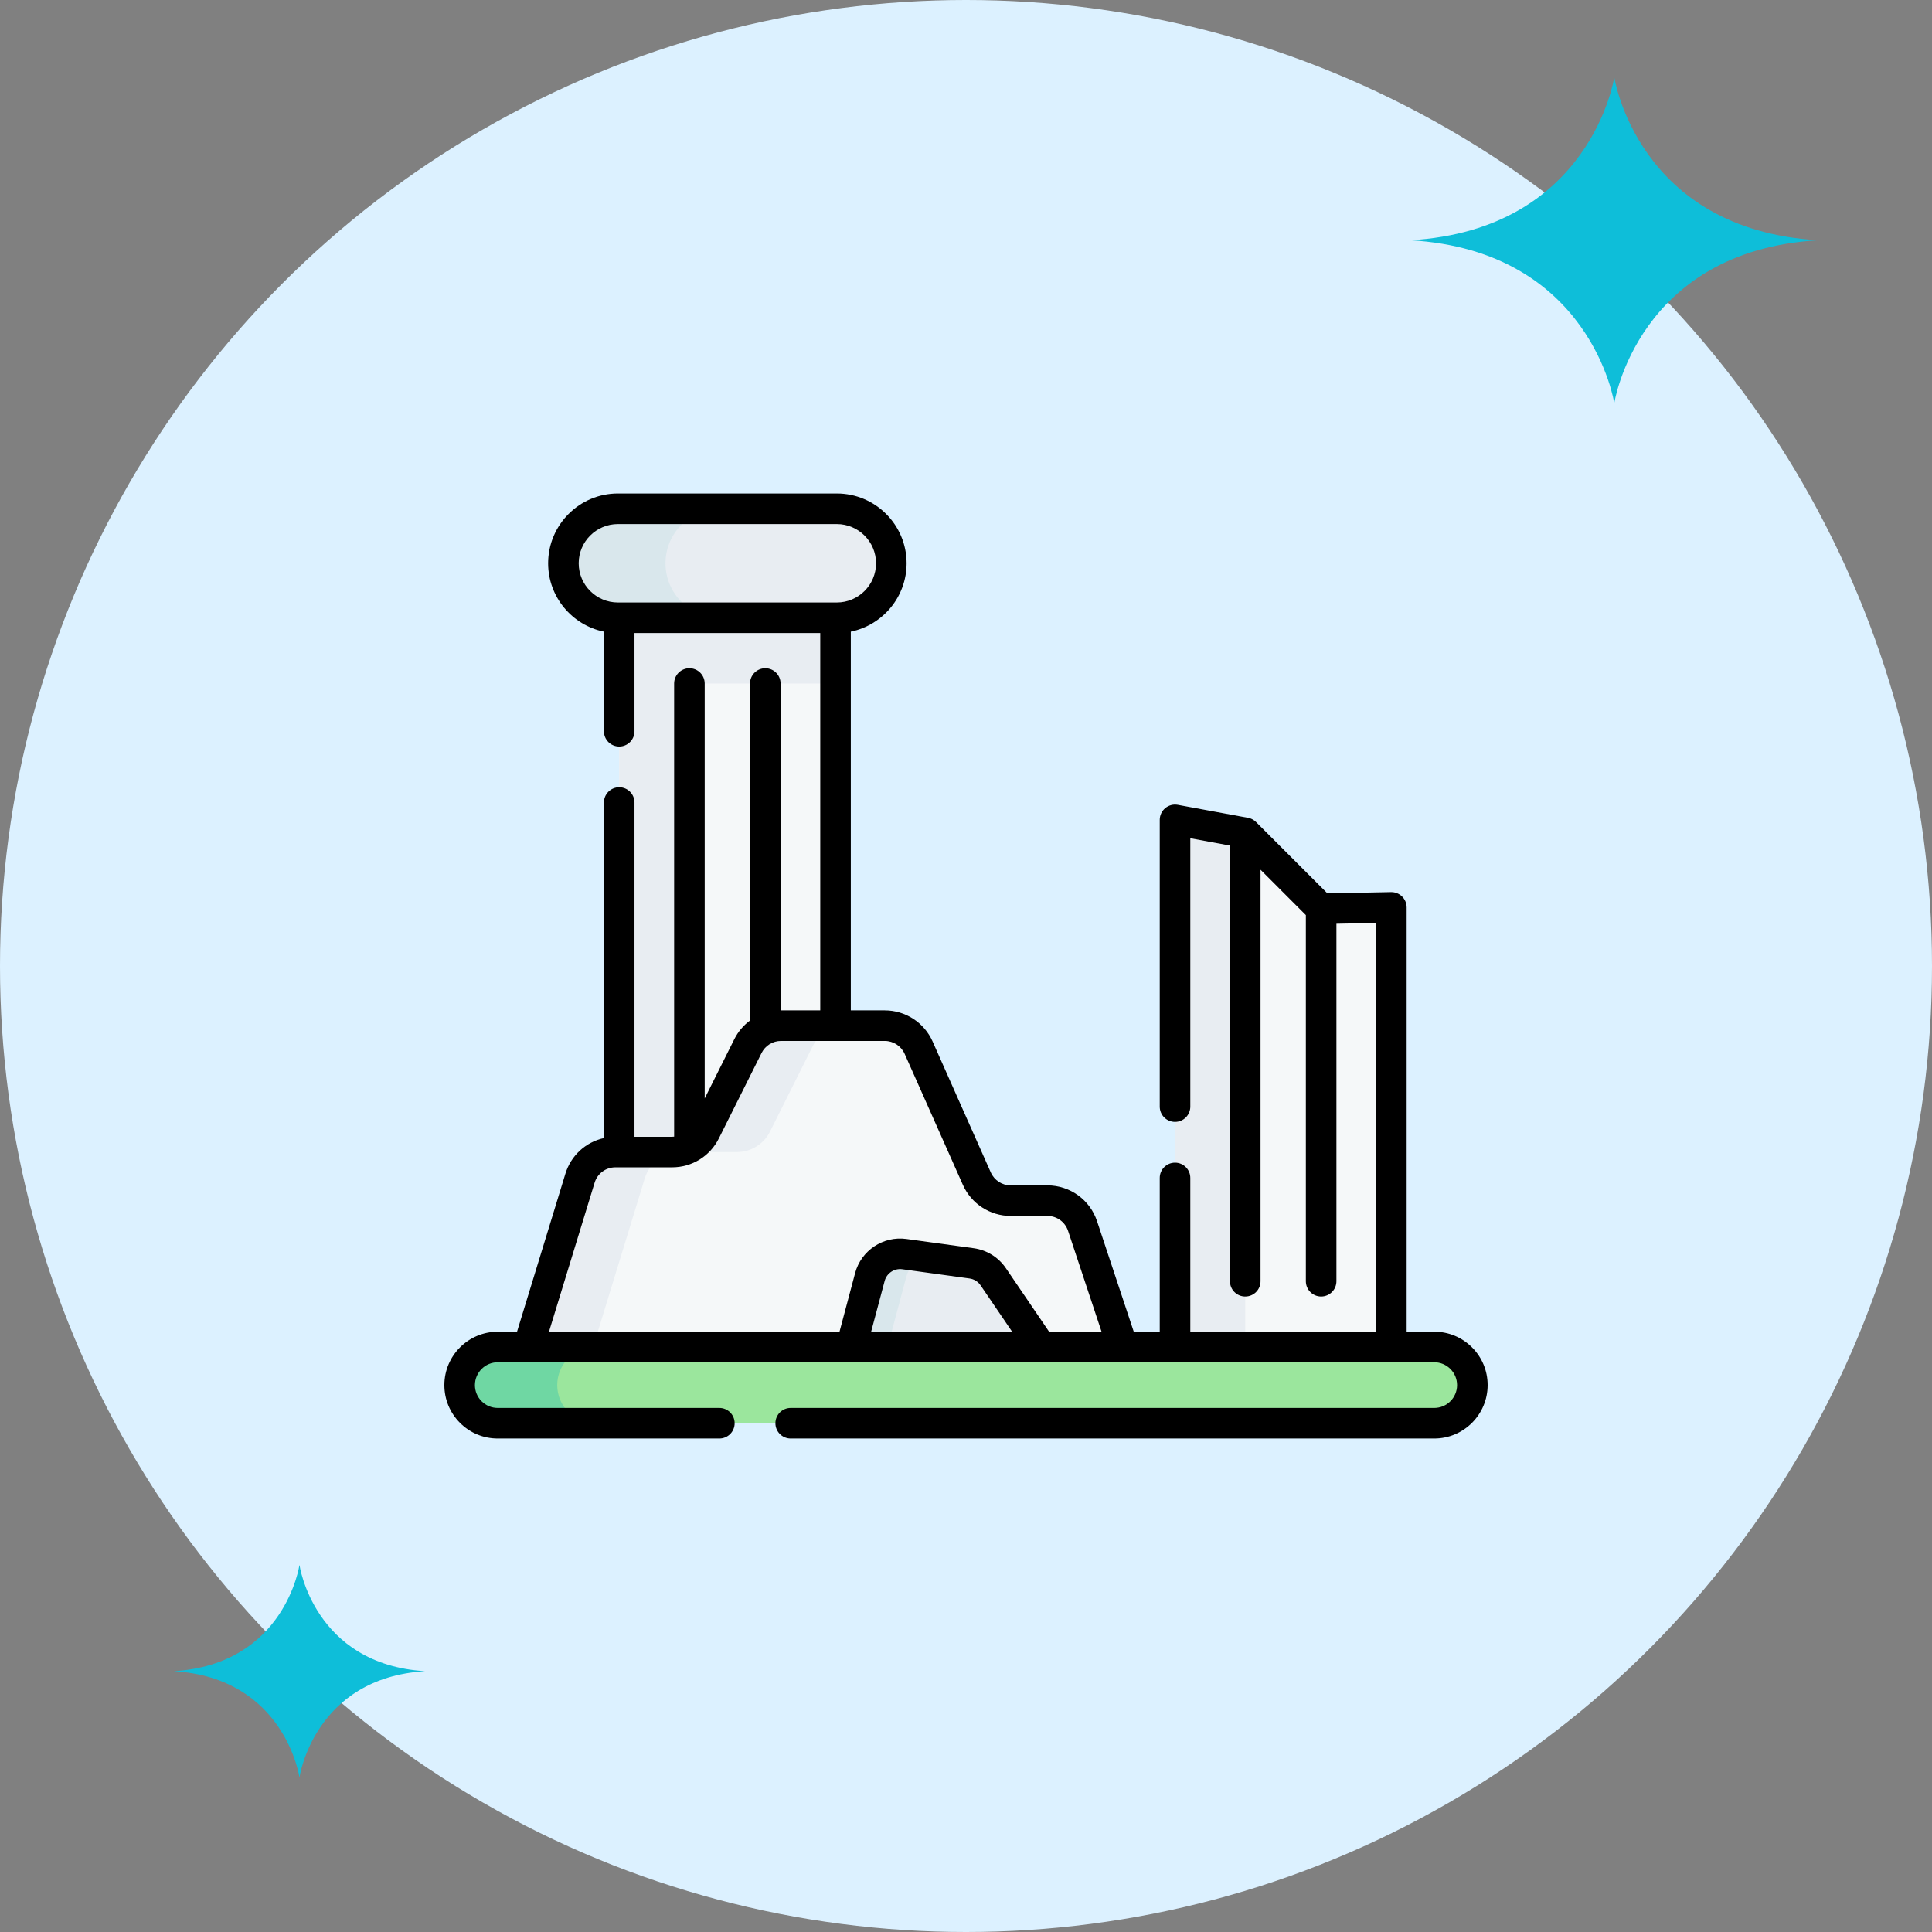 <svg width="100" height="100" viewBox="0 0 100 100" fill="none" xmlns="http://www.w3.org/2000/svg">
<rect x="0" y="0" width="100" height="100" fill="#808080" stroke="none"/>
<circle cx="50" cy="50" r="50" fill="#DCF1FF"/>
<g clip-path="url(#clip0_582_6)">
<path d="M32.05 29.155H43.246V71.78H32.05V29.155Z" fill="#F5F8F9"/>
<path d="M32.05 29.155H43.246V35.379H32.05V29.155Z" fill="#E8EDF2"/>
<path d="M32.05 29.155H35.684V71.78H32.05V29.155Z" fill="#E8EDF2"/>
<path d="M31.983 31.976H43.314C44.872 31.976 46.135 30.713 46.135 29.155C46.135 27.597 44.872 26.334 43.314 26.334H31.983C30.425 26.334 29.162 27.597 29.162 29.155C29.162 30.713 30.425 31.976 31.983 31.976Z" fill="#E8EDF2"/>
<path d="M35.272 31.15C35.782 31.66 36.487 31.976 37.267 31.976H31.983C31.203 31.976 30.499 31.66 29.988 31.15C29.477 30.639 29.162 29.934 29.162 29.155C29.162 27.597 30.424 26.334 31.983 26.334H37.267C35.708 26.334 34.446 27.597 34.446 29.155C34.446 29.934 34.761 30.639 35.272 31.15Z" fill="#D9E7EC"/>
<path d="M72.016 46.966V72.126H60.82V42.437L64.454 43.108L68.382 47.037L72.016 46.966Z" fill="#F5F8F9"/>
<path d="M64.454 43.108V72.126H60.82V42.437L64.454 43.108Z" fill="#E8EDF2"/>
<path d="M27.346 69.72L30.02 60.986C30.267 60.18 31.011 59.63 31.853 59.63H34.786C35.512 59.63 36.176 59.22 36.501 58.57L38.712 54.148C39.037 53.498 39.7 53.088 40.427 53.088H45.796C46.553 53.088 47.24 53.534 47.548 54.227L50.561 61.008C50.869 61.7 51.556 62.146 52.313 62.146H54.213C55.039 62.146 55.772 62.675 56.032 63.459L58.112 69.72L39.074 72.63L27.346 69.72Z" fill="#F5F8F9"/>
<path d="M43.781 53.089C43.054 53.089 42.391 53.499 42.066 54.148L39.855 58.571C39.53 59.22 38.867 59.63 38.14 59.63H35.208C34.364 59.63 33.622 60.181 33.375 60.986L30.7 69.721H27.346L30.02 60.986C30.266 60.181 31.01 59.63 31.853 59.63H34.786C35.512 59.63 36.175 59.22 36.501 58.571L38.712 54.148C39.037 53.499 39.7 53.089 40.427 53.089H43.781Z" fill="#E8EDF2"/>
<path d="M74.236 69.72H25.764C24.674 69.72 23.791 70.604 23.791 71.693C23.791 72.783 24.674 73.666 25.764 73.666H74.236C75.326 73.666 76.209 72.783 76.209 71.693C76.209 70.603 75.326 69.72 74.236 69.72Z" fill="#9BE69D"/>
<path d="M29.42 73.087C29.776 73.445 30.269 73.665 30.814 73.665H25.764C25.219 73.665 24.726 73.445 24.369 73.087C24.011 72.731 23.791 72.238 23.791 71.693C23.791 70.602 24.674 69.72 25.764 69.72H30.814C29.725 69.72 28.842 70.602 28.842 71.693C28.842 72.238 29.062 72.731 29.42 73.087Z" fill="#6FD7A3"/>
<path d="M53.881 69.72L51.409 66.085C51.152 65.706 50.746 65.454 50.292 65.392L46.808 64.913C46 64.802 45.235 65.31 45.025 66.098L44.06 69.72" fill="#E8EDF2"/>
<path d="M47.789 65.049C47.367 65.245 47.036 65.62 46.908 66.098L45.942 69.721H44.06L45.026 66.098C45.235 65.31 46 64.802 46.808 64.914L47.789 65.049Z" fill="#D9E7EC"/>
<path d="M76.191 69.74C75.67 69.217 74.976 68.929 74.236 68.929H72.808V46.967C72.808 46.754 72.722 46.551 72.57 46.402C72.419 46.253 72.213 46.172 72.001 46.176L68.704 46.24L65.013 42.548C64.9 42.435 64.755 42.359 64.597 42.33L60.963 41.659C60.731 41.616 60.494 41.679 60.313 41.829C60.133 41.979 60.028 42.202 60.028 42.437V57.278C60.028 57.715 60.382 58.069 60.819 58.069C61.256 58.069 61.61 57.715 61.61 57.278V43.387L63.663 43.766V66.317C63.663 66.754 64.017 67.108 64.454 67.108C64.891 67.108 65.245 66.754 65.245 66.317V45.018L67.591 47.365V66.317C67.591 66.754 67.945 67.108 68.382 67.108C68.819 67.108 69.173 66.754 69.173 66.317V47.813L71.226 47.773V68.93H61.61V60.97C61.61 60.533 61.256 60.179 60.819 60.179C60.382 60.179 60.028 60.533 60.028 60.97V68.93H58.683L56.783 63.209C56.415 62.1 55.382 61.355 54.213 61.355H52.313C51.869 61.355 51.465 61.093 51.284 60.687L48.271 53.905C47.836 52.928 46.865 52.297 45.796 52.297H44.038V32.694C45.684 32.357 46.926 30.898 46.926 29.155C46.926 27.163 45.306 25.543 43.314 25.543H31.983C29.991 25.543 28.371 27.163 28.371 29.155C28.371 30.898 29.613 32.358 31.259 32.694V37.85C31.259 38.287 31.613 38.641 32.05 38.641C32.487 38.641 32.841 38.287 32.841 37.85V32.766H42.456V52.297H40.427C40.419 52.297 40.411 52.298 40.403 52.298V35.379C40.403 34.942 40.049 34.588 39.612 34.588C39.175 34.588 38.821 34.942 38.821 35.379V52.822C38.483 53.071 38.201 53.401 38.005 53.794L36.475 56.854V35.379C36.475 34.942 36.121 34.588 35.684 34.588C35.247 34.588 34.893 34.942 34.893 35.379V58.832C34.857 58.835 34.822 58.839 34.786 58.839H32.841V41.539C32.841 41.102 32.487 40.748 32.05 40.748C31.613 40.748 31.259 41.102 31.259 41.539V58.906C30.322 59.113 29.555 59.803 29.264 60.754L26.761 68.93H25.764C24.24 68.93 23 70.169 23 71.693C23 72.431 23.288 73.125 23.809 73.647C24.33 74.169 25.024 74.457 25.764 74.457H37.234C37.671 74.457 38.025 74.103 38.025 73.666C38.025 73.229 37.671 72.875 37.234 72.875H25.764C25.448 72.875 25.151 72.752 24.928 72.529C24.705 72.305 24.582 72.008 24.582 71.693C24.582 71.041 25.112 70.511 25.764 70.511H74.236C74.552 70.511 74.849 70.634 75.073 70.859C75.295 71.081 75.418 71.377 75.418 71.693C75.418 72.345 74.888 72.875 74.236 72.875H40.925C40.489 72.875 40.135 73.229 40.135 73.666C40.135 74.103 40.489 74.457 40.925 74.457H74.236C75.76 74.457 77 73.217 77 71.693C77 70.953 76.712 70.259 76.191 69.74ZM29.953 29.155C29.953 28.035 30.863 27.125 31.983 27.125H43.314C44.433 27.125 45.344 28.035 45.344 29.155C45.344 30.274 44.433 31.184 43.314 31.184H43.251C43.25 31.184 43.248 31.184 43.247 31.184H32.05C32.049 31.184 32.047 31.184 32.046 31.184H31.983C30.863 31.184 29.953 30.274 29.953 29.155ZM30.777 61.217C30.922 60.741 31.355 60.421 31.853 60.421H34.786C35.819 60.421 36.746 59.847 37.208 58.924L39.419 54.502C39.611 54.118 39.997 53.879 40.427 53.879H45.796C46.24 53.879 46.644 54.142 46.825 54.548L49.839 61.329C50.273 62.306 51.244 62.937 52.313 62.937H54.213C54.699 62.937 55.129 63.247 55.282 63.708L57.016 68.929H54.3L52.063 65.64C51.681 65.077 51.075 64.701 50.4 64.608L46.916 64.129C45.715 63.964 44.574 64.723 44.261 65.894L43.453 68.929H28.415L30.777 61.217ZM52.387 68.929H45.09L45.79 66.302C45.897 65.9 46.289 65.64 46.7 65.696L50.185 66.175C50.416 66.207 50.624 66.336 50.755 66.529L52.387 68.929Z" fill="black"/>
</g>
<path d="M83.555 4C83.555 4 84.757 11.889 94.109 12.435C84.757 12.98 83.555 20.87 83.555 20.87C83.555 20.87 82.352 12.98 73 12.435C82.352 11.889 83.555 4 83.555 4Z" fill="#0EBED9"/>
<path d="M15.5 81C15.5 81 16.241 86.144 22 86.5C16.241 86.856 15.5 92 15.5 92C15.5 92 14.759 86.856 9 86.5C14.759 86.144 15.5 81 15.5 81Z" fill="#0EBED9"/>
<defs>
<clipPath id="clip0_582_6">
<rect width="54" height="54" fill="white" transform="translate(23 23)"/>
</clipPath>
</defs>
</svg>
